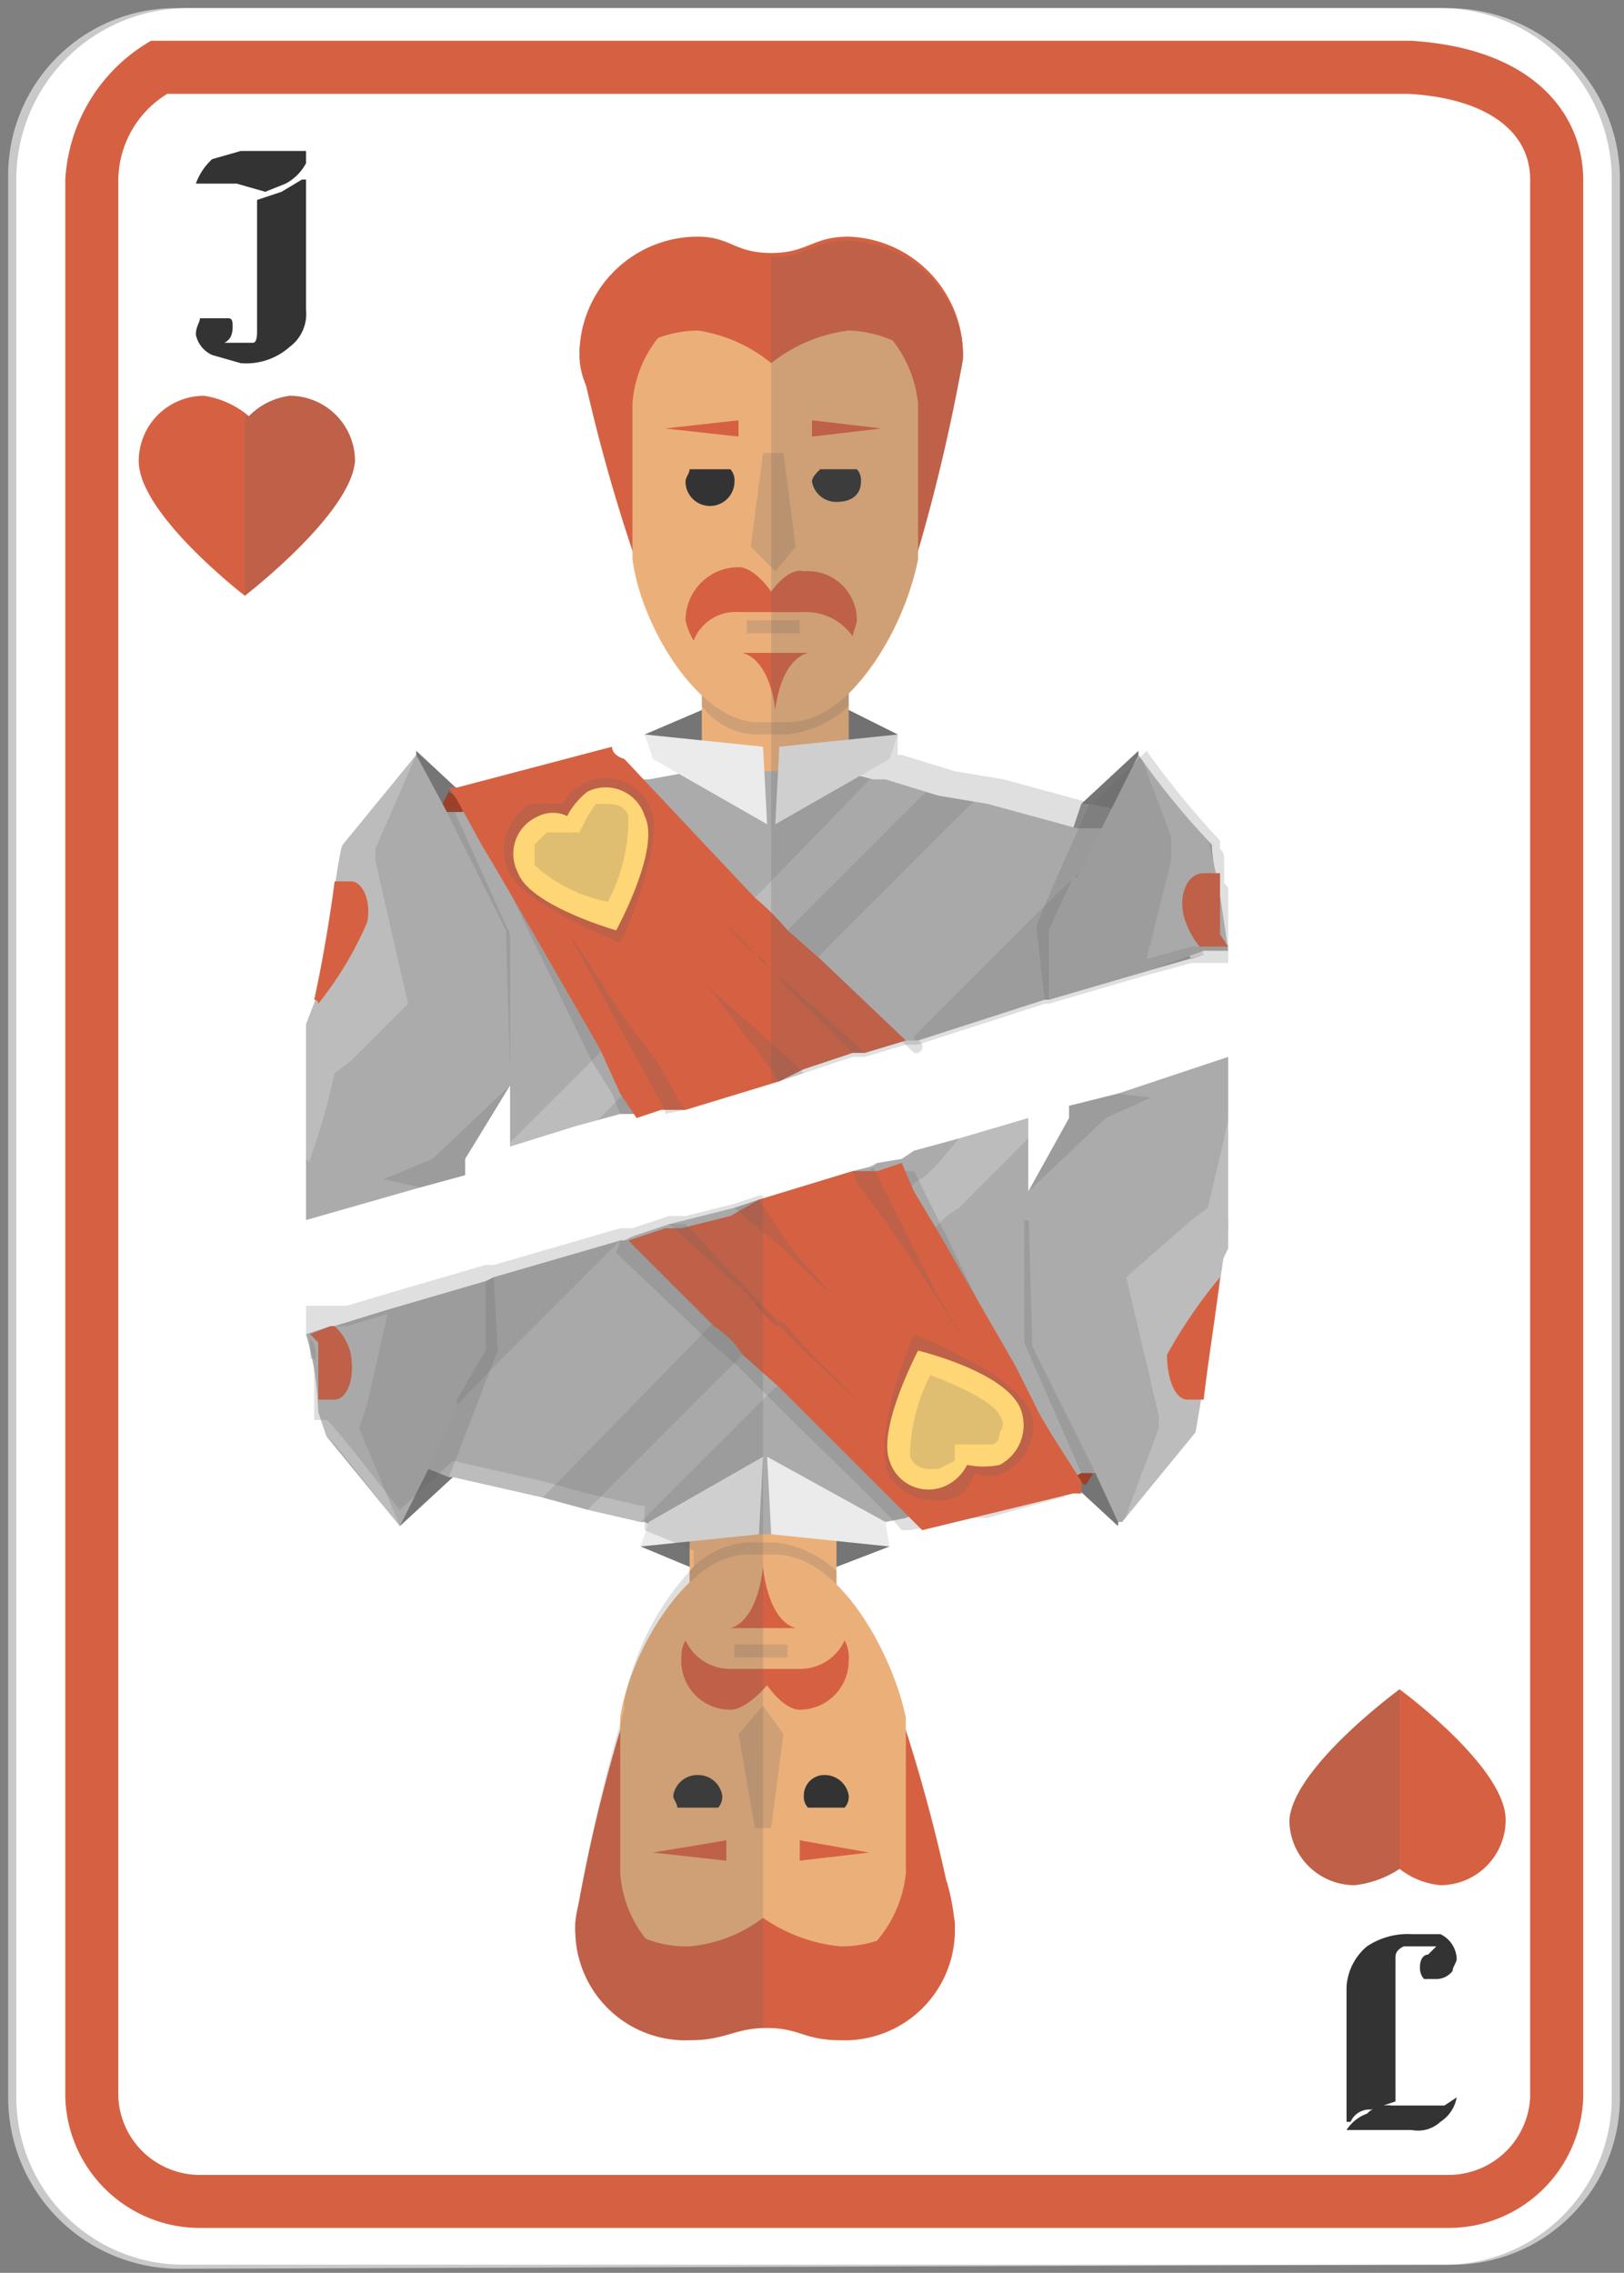 <svg xmlns="http://www.w3.org/2000/svg" viewBox="0 0 39.8 55.7"><rect x="0" y="0" width="39.8" height="55.7" fill="#808080" stroke="none"/><g style="isolation:isolate"><g id="b4243152-5696-44e7-bc04-ac0fdaa241ed" data-name="Layer 1"><path d="M4.5,55.6A4.2,4.2,0,0,1,.2,51.4V4.3A4.1,4.1,0,0,1,4.3.2H35.5a4.2,4.2,0,0,1,4.2,4.2v47a4.1,4.1,0,0,1-4.2,4.1Z" style="fill:#c9c9c9"/><path d="M4.6,55.5A4.1,4.1,0,0,1,.4,51.4V4.4A4.2,4.2,0,0,1,4.6.2H35.3a4.2,4.2,0,0,1,4.2,4.2v47a4.1,4.1,0,0,1-4.2,4.1Z" style="fill:#fff"/><path d="M35.5,54.6H4.9a3.3,3.3,0,0,1-3.3-3.2V4.4A4.2,4.2,0,0,1,3.7,1H34.6c3.1.2,4.2,1.9,4.2,3.4v47A3.3,3.3,0,0,1,35.5,54.6ZM4.1,2.3A2.5,2.5,0,0,0,2.9,4.4v47a2,2,0,0,0,2,1.9H35.5a2,2,0,0,0,2-1.9V4.4c0-1.2-1.1-2-3-2.1Z" style="fill:#d66142"/><path d="M7.5,4a1.2,1.2,0,0,1-.5.5l-.5.2-.7-.2h-1a1.5,1.5,0,0,1,.4-.6l.7-.2H7.5Zm0,3.6a1,1,0,0,1-.4.9,1.6,1.6,0,0,1-1.2.4l-.7-.2a.7.7,0,0,1-.4-.5c0-.2.1-.3.1-.4h.7c.1,0,.1.1.1.2s0,.3-.2.4h.7c.1,0,.1-.2.1-.3V4.9l.6-.2.5-.3h.1Z" style="fill:#333"/><path d="M33,48.7a1.4,1.4,0,0,1,.5-1,1.8,1.8,0,0,1,1.1-.3h.7a.7.7,0,0,1,.4.6c0,.1-.1.2-.1.3a.5.5,0,0,1-.4.2h-.3a.4.4,0,0,1-.1-.3c0-.2.1-.3.2-.3l.2-.2h-.8c-.2.1-.2.2-.2.3v3.5l-.6.2a.5.5,0,0,0-.5.3H33Zm0,3.5a1,1,0,0,1,.5-.4.7.7,0,0,1,.6-.2h1.3l.3-.2h0a.9.9,0,0,1-.4.6.8.8,0,0,1-.7.2H33Z" style="fill:#333"/><polygon points="17.2 17.4 15.8 18 16.1 18.5 21.6 18.5 22 18 20.8 17.4 17.2 17.4" style="fill:#757575"/><path d="M23.6,8.8a45.2,45.2,0,0,1-1.1,4.7c-1,2.1-3.6,1-3.6,1s-2.5,1.2-3.4-1a42.7,42.7,0,0,1-1.3-4.8,2.9,2.9,0,0,1,2.9-2.8,3.7,3.7,0,0,1,1.8.8,3.8,3.8,0,0,1,1.9-.8A2.8,2.8,0,0,1,23.6,8.8Z" style="fill:#d66142"/><rect x="17.2" y="15.7" width="3.6" height="3.72" style="fill:#ebb07a"/><path d="M20.8,16.4v.9a2.6,2.6,0,0,1-1.5.7h-.7a1.7,1.7,0,0,1-1.4-.7v-.8l.3.4V15.7h2.8v1.2Z" style="fill:#616161;opacity:0.2;mix-blend-mode:color-burn"/><path d="M19.3,7.2h-.7a2.9,2.9,0,0,0-3.1,2.7v3.8c.2,1.6,1.6,4,3.1,4h.7c1.6,0,2.9-2.4,3.2-4V9.9A3,3,0,0,0,19.3,7.2Z" style="fill:#ebb07a"/><path d="M16.9,11.5c0,.1-.1.2-.1.3a.6.6,0,0,0,1.2,0,.4.4,0,0,0-.1-.3Z" style="fill:#333"/><polygon points="19.2 11.1 19 11.1 18.7 11.1 18.4 13.4 19 14 19.5 13.4 19.2 11.1" style="fill:#616161;opacity:0.2;mix-blend-mode:color-burn"/><path d="M21,11.5a.4.4,0,0,1,.1.3c0,.3-.2.5-.6.5a.6.6,0,0,1-.6-.5c0-.1.1-.2.2-.3Z" style="fill:#333"/><g style="opacity:0.2;mix-blend-mode:color-burn"><rect x="18.3" y="15.2" width="1.3" height="0.32" style="fill:#616161"/></g><polygon points="19.9 10.3 21.6 10.5 19.9 10.7 19.9 10.3" style="fill:#d66142"/><polygon points="18.1 10.7 16.3 10.5 18.1 10.3 18.1 10.7" style="fill:#d66142"/><path d="M23.6,8.7a2.2,2.2,0,0,1-.3,1,2.9,2.9,0,0,0-2.5-1.6,3.8,3.8,0,0,0-1.9.8,3.7,3.7,0,0,0-1.8-.8,3,3,0,0,0-2.6,1.6,1.9,1.9,0,0,1-.3-1,2.9,2.9,0,0,1,2.9-2.9c.8,0,.9.4,1.8.4s1-.4,1.9-.4A2.9,2.9,0,0,1,23.6,8.7Z" style="fill:#d66142"/><path d="M18.2,16c.7.2.8,1.4.8,1.4s.1-1.2.8-1.4Z" style="fill:#d66142"/><path d="M21,15.2c0,.1-.1.3-.1.4a1.4,1.4,0,0,0-1.2-.6H18.1a1.1,1.1,0,0,0-1.1.7,1.7,1.7,0,0,1-.2-.5,1.3,1.3,0,0,1,1.3-1.3c.4,0,.8.6.8.6s.4-.6.8-.5A1.2,1.2,0,0,1,21,15.2Z" style="fill:#d66142"/><path d="M27.9,18.4l-1.4,1.3-.6,1.8,2-.4Z" style="fill:#757575"/><path d="M10.2,18.4l1.4,1.3.6,1.8-2-.4Z" style="fill:#757575"/><path d="M11,19.4l-.2.4-.4,1.4,2.4-.6Z" style="fill:#9c4129"/><path d="M29.5,23.4l-1.4.4-2.4.7h-.1l-3.1,1h-.3l-1,.3h-.3l-1.2.4-.6.2-2.3.7h-.6l-.6.2h-.4l-1.1.3-1.6.5V26.6l-1.1,1.8v.4l-1.1.3-2.8.8v-4h0v-.8l.5-1.3.5-1.3.6-1.4.2-.5.3-.5h.4l.6-.2h.7l1.8-.4h.5l1.5-.4h.8l1.1-.2h3.6l.8.2h.3l1.3.4,1.2.2,2.2.6h.6l.7.2h.3l.5,1.3.5,1.4.2.3Z" style="fill:#ababab"/><polygon points="23.2 18.9 19.5 22.6 19.3 22.8 18.7 23.4 18.7 23.4 17.6 24.4 17.6 24.5 15.8 26.3 15.2 26.9 15 27.1 14.7 27.4 14.1 27.9 12.5 28.4 12.5 28 14.2 26.3 14.5 26 14.7 25.8 15.2 25.2 15.4 25.1 15.6 24.9 15.7 24.8 17.8 22.7 17.8 22.7 17.9 22.6 17.9 22.6 18.5 22 18.7 21.8 21.9 18.5 23.2 18.9" style="fill:#fff;opacity:0.2"/><polygon points="27.9 20 25.6 22.2 22.4 25.4 22.4 25.5 22.2 25.5 21.2 25.8 20.9 25.9 19.7 26.3 19.1 26.5 16.8 27.2 16.3 27.3 16.2 27.3 16.3 27.2 16.6 26.9 18.2 25.3 18.4 25.1 19.3 24.3 19.4 24.2 20.2 23.3 24.4 19.1 26.6 19.7 26.7 19.7 27.2 19.8 27.9 20" style="fill:#fff;opacity:0.2"/><path d="M22.5,25.5h-.3l-1,.3h-.3l-1.2.4-.6.2-2.3.7h-.6l-.6.2h-.4l-.2-.5L14.5,26l-1.7-3.5L12,20.8h-.1l-.5-.9h.1l1.8-.4h.5l1.5-.4h.2l3.2,3.1a6,6,0,0,0,.8.8l.7.7,2.2,2.1A.1.1,0,0,0,22.5,25.5Z" style="fill:#616161;opacity:0.2;mix-blend-mode:color-burn"/><path d="M19.1,26.5l-2.3.7h-.6l-.6.2-.4-.6-.5-1.1-1.9-3.3-.7-1.2-.3-.5-.6-1.1-.2-.3h.2l3.8-1q0,.2.3.3L18.5,22a6,6,0,0,1,.8.8l.8.7,2.1,2-1,.3h-.3l-1.2.4Z" style="fill:#d66142"/><polygon points="15.8 18 16 18.6 18.8 20.2 18.7 18.3 15.8 18" style="fill:#ebebeb"/><polygon points="22 18 21.8 18.6 19 20.2 19.1 18.3 22 18" style="fill:#ebebeb"/><path d="M18.7,23.4l.5.6-.5-.6-.8-.8-.4-.5.4.5Z" style="fill:#616161;opacity:0.2;mix-blend-mode:color-burn"/><path d="M19.4,24.2l1.8,1.6h-.3l-1.6-1.6-.7-.8h-.1l-.7-.7-1.4-1.5h0l1.4,1.5a2.3,2.3,0,0,1,.7.7c.1,0,.1,0,.1.1Z" style="fill:#616161;opacity:0.2;mix-blend-mode:color-burn"/><polygon points="16.8 27.2 16.3 27.3 16.3 27.2 15.8 26.3 15.2 25.2 14.6 24.1 13.9 22.8 15.4 25.1 16.1 26 16.6 26.9 16.8 27.2" style="fill:#616161;opacity:0.2;mix-blend-mode:color-burn"/><polygon points="19.7 26.3 19.1 26.5 18.6 25.8 18.2 25.3 17.6 24.5 17.3 24.1 17.6 24.4 18.4 25.1 19.7 26.3" style="fill:#616161;opacity:0.2;mix-blend-mode:color-burn"/><polygon points="12.5 26.6 11.4 28.4 11.4 28.8 10.3 29.1 9.4 28.9 10.6 28.4 12.5 26.6" style="fill:#616161;opacity:0.2;mix-blend-mode:color-burn"/><polygon points="29.5 23.4 28.1 23.8 25.7 24.5 25.6 24.5 25.4 22.7 25.6 22.2 25.9 21.5 26.7 19.7 27.2 19.8 27.9 20 27.9 20 28.2 20.1 28.7 21.4 29.2 22.8 29.4 23.1 29.5 23.4" style="fill:#616161;opacity:0.2;mix-blend-mode:color-burn"/><path d="M28.1,23.8l-2.4.7V22.8l.6-1.3h.1l.8-1.6.7-1.4a19.2,19.2,0,0,0,1.8,2.2,3.2,3.2,0,0,0,.1.7c.1.5.2,1.2.3,1.9h-.6Z" style="fill:#ababab"/><path d="M12.5,22.9V26l-4.2-.7v-.4l1.2-4.3.3-.5,1.1-.3h.2Z" style="fill:#616161;opacity:0.2;mix-blend-mode:color-burn"/><path d="M12.5,26.3,8.6,26H7.5c.1-.1.1-.4.2-.8s.6-4.5.7-4.5l1.8-2.2h0l.7,1.3,1.5,3Z" style="fill:#ababab"/><path d="M30.1,23.2h-.9l-1.1.3.6-2.4v-.6l-.9-2.4a21.3,21.3,0,0,0,1.8,2.2,3.2,3.2,0,0,0,.1.7h0c0,.1.1.1.1.2v.3c0,.1,0,.2.1.2h0v.3h0A.9.9,0,0,1,30.1,23.2Z" style="fill:#fff;opacity:0.2"/><path d="M10.2,18.5l-1,2.3v.3l.8,3.5L8.6,26l-.4.3a16.6,16.6,0,0,1-.6,2.1c0,.1,0,.1-.1,0V25.9h0v-.8h0v-.6c.2-.9.4-2.1.5-2.9v-.2l.2-.8c.1,0,1.8-2.2,1.8-2.2h0Z" style="fill:#fff;opacity:0.2"/><path d="M9,22.6a8.7,8.7,0,0,1-1.2,2,.1.1,0,0,0-.1-.1c.2-.9.4-2.1.5-2.9h.4C8.9,21.6,9.1,22.1,9,22.6Z" style="fill:#d66142"/><path d="M30.1,23.2h-.7a2,2,0,0,1-.4-.8c-.1-.5.1-1,.5-1h.4v.5h0v1Z" style="fill:#d66142"/><path d="M15.9,19.7c.5.9-.7,3.4-.7,3.4s-2.6-1-2.8-1.9a1.3,1.3,0,0,1,.6-1.5h.8a1.1,1.1,0,0,1,.5-.5A1.2,1.2,0,0,1,15.9,19.7Z" style="fill:#616161;opacity:0.2;mix-blend-mode:color-burn"/><path d="M15.8,20c.4.8-.7,2.8-.7,2.8s-2.1-.6-2.4-1.4a1,1,0,0,1,.5-1.4.8.8,0,0,1,.7,0,1.8,1.8,0,0,1,.5-.6A1,1,0,0,1,15.8,20Z" style="fill:#ffd675"/><path d="M14.9,22.1a3.7,3.7,0,0,1-1.8-.9v-.5l.3-.3h.8l.2-.4.2-.3h.2c.2,0,.5,0,.6.3A4.4,4.4,0,0,1,14.9,22.1Z" style="fill:#616161;opacity:0.2;mix-blend-mode:color-burn"/><path d="M30.1,23.2v-.6h0v-.3h0v-.5h0c0-.1-.1-.1-.1-.2h0V21a.3.3,0,0,0-.1-.2v-.2a21.3,21.3,0,0,1-1.8-2.2h0l-1.3,1.3-2.2-.6-1.2-.2-1.3-.4h-.1L22,18l-1.2-.6V17a7,7,0,0,0,1.7-3.3v-.2h0a45.2,45.2,0,0,0,1.1-4.7h0a2.9,2.9,0,0,0-2.8-2.9c-.9,0-1,.4-1.9.4V26.5h.2l.6-.2,1.2-.4h.3l1-.3h.3l3.1-1h.1l2.4-.7h0l1.1-.3h.9Z" style="fill:#616161;opacity:0.2;mix-blend-mode:color-burn"/><polygon points="20.5 38.4 21.8 37.9 21.5 37.3 16.1 37.4 15.7 37.9 16.9 38.4 20.5 38.4" style="fill:#757575"/><path d="M14.1,47.1a39.9,39.9,0,0,1,1.1-4.7c1-2.2,3.6-1,3.6-1s2.4-1.2,3.4,1a40.5,40.5,0,0,1,1.2,4.7,2.7,2.7,0,0,1-2.8,2.8,4,4,0,0,1-1.9-.7,3.5,3.5,0,0,1-1.8.7A2.7,2.7,0,0,1,14.1,47.1Z" style="fill:#d66142"/><rect x="16.9" y="36.4" width="3.6" height="3.72" style="fill:#ebb07a"/><path d="M16.9,39.4v-.9a2.1,2.1,0,0,1,1.4-.7H19a2.6,2.6,0,0,1,1.5.7v.9l-.4-.5v1.2H17.3V38.9Z" style="fill:#616161;opacity:0.2;mix-blend-mode:color-burn"/><path d="M18.3,48.6H19a3,3,0,0,0,3.2-2.7V42.1c-.3-1.5-1.6-4-3.2-4h-.7c-1.5,0-2.9,2.5-3.1,4v3.8A2.9,2.9,0,0,0,18.3,48.6Z" style="fill:#ebb07a"/><path d="M20.7,44.3a.4.4,0,0,0,.1-.3.6.6,0,0,0-.6-.5.5.5,0,0,0-.5.5.4.4,0,0,0,.1.3Z" style="fill:#333"/><polygon points="18.5 44.8 18.7 44.8 18.9 44.8 19.2 42.5 18.7 41.8 18.1 42.5 18.5 44.8" style="fill:#616161;opacity:0.2;mix-blend-mode:color-burn"/><path d="M16.6,44.3c0-.1-.1-.2-.1-.3a.6.6,0,0,1,.6-.5.6.6,0,0,1,.6.5.4.4,0,0,1-.1.3Z" style="fill:#333"/><g style="opacity:0.2;mix-blend-mode:color-burn"><rect x="18" y="40.3" width="1.3" height="0.32" style="fill:#616161"/></g><polygon points="17.8 45.6 16 45.4 17.8 45.1 17.8 45.6" style="fill:#d66142"/><polygon points="19.6 45.1 21.3 45.4 19.6 45.6 19.6 45.1" style="fill:#d66142"/><path d="M14.1,47.2a1.9,1.9,0,0,1,.3-1,2.7,2.7,0,0,0,2.5,1.5,3.5,3.5,0,0,0,1.8-.7,4,4,0,0,0,1.9.7,2.9,2.9,0,0,0,2.6-1.6,5.2,5.2,0,0,1,.2,1.1A2.7,2.7,0,0,1,20.6,50c-.9,0-1-.3-1.8-.3s-1,.3-1.9.3A2.7,2.7,0,0,1,14.1,47.2Z" style="fill:#d66142"/><path d="M19.5,39.9c-.7-.2-.8-1.5-.8-1.5s-.1,1.3-.8,1.5Z" style="fill:#d66142"/><path d="M16.7,40.6a.8.8,0,0,1,.1-.4,1.2,1.2,0,0,0,1.1.7h1.7a1.2,1.2,0,0,0,1.1-.7.9.9,0,0,1,.1.5,1.2,1.2,0,0,1-1.2,1.2c-.4,0-.8-.6-.8-.6s-.5.6-.9.6A1.2,1.2,0,0,1,16.7,40.6Z" style="fill:#d66142"/><path d="M9.8,37.4l1.3-1.2.6-1.8-2,.3Z" style="fill:#757575"/><path d="M27.4,37.4l-1.3-1.2-.6-1.8,2,.3Z" style="fill:#757575"/><path d="M26.6,36.4l.2-.3.5-1.5-2.4.6Z" style="fill:#9c4129"/><polygon points="8.2 32.5 9.5 32.1 11.9 31.4 12.1 31.3 15.2 30.4 15.3 30.4 15.5 30.3 16.4 30 16.8 29.9 18 29.6 18.6 29.4 20.9 28.7 21.3 28.6 21.5 28.5 22.1 28.4 22.4 28.2 23.5 27.9 25.2 27.4 25.2 27.9 25.2 29.2 26.2 27.4 26.2 27.1 27.4 26.8 30.1 25.9 30.1 29.8 30.1 30 30.1 30 30.1 30 30.1 30.6 30 30.8 29.5 32.1 28.9 33.3 28.3 34.7 28.1 35.2 27.9 35.8 27.5 35.9 26.8 36.1 26.8 36.1 26.7 36.1 26.6 36.1 26.6 36.1 26.5 36.1 26.3 36.2 26.3 36.2 26.2 36.2 26.1 36.2 24.3 36.7 24.1 36.7 24.1 36.7 23.9 36.8 22.4 37.1 22.4 37.1 22.2 37.2 21.7 37.3 21.5 37.3 20.5 37.6 16.9 37.6 16 37.4 15.8 37.3 15.7 37.3 14.4 37 13.3 36.7 11.1 36.2 11 36.2 10.5 36 9.8 35.9 9.7 35.9 9.5 35.8 8.9 34.4 8.4 33.1 8.3 32.7 8.2 32.5" style="fill:#ababab"/><polygon points="14.4 37 18.2 33.2 18.3 33.1 19 32.4 19 32.4 20 31.4 20.1 31.4 21.9 29.6 22.4 29 22.7 28.8 23 28.5 23.5 27.9 25.2 27.4 25.2 27.9 23.5 29.6 23.2 29.8 23 30 22.4 30.6 22.3 30.8 22.1 31 22 31 19.9 33.2 19.8 33.2 19.8 33.3 19.8 33.3 19.2 33.9 19 34 15.7 37.3 14.4 37" style="fill:#fff;opacity:0.2"/><polygon points="9.8 35.9 12 33.6 15.2 30.4 15.3 30.4 15.5 30.3 16.4 30 16.8 29.9 18 29.6 18.6 29.4 20.9 28.7 21.3 28.6 21.5 28.5 21.4 28.6 21 29 19.4 30.6 19.3 30.7 18.4 31.6 18.3 31.7 17.4 32.5 13.3 36.7 11.1 36.2 11 36.2 10.5 36 9.8 35.9" style="fill:#fff;opacity:0.2"/><path d="M15.2,30.4h.3l.9-.3h.4l1.2-.3.6-.2,2.3-.7h.6l.6-.2h.3l.3.6.5,1,1.7,3.5.8,1.7v.2h0l.4,1h-.1l-1.8.5h-.4l-1.5.3h-.2c-.5-.6-1.7-1.7-3.2-3.2l-.8-.8-.8-.7-2.2-2.1Z" style="fill:#616161;opacity:0.2;mix-blend-mode:color-burn"/><path d="M18.6,29.4l2.3-.7h.6l.6-.2.3.7.6,1,1.9,3.3.6,1.2.3.5.7,1.1v.3h-.2l-3.7.9-.3-.3-3.2-3.2-.9-.8a2.3,2.3,0,0,0-.7-.7l-2.1-2.1.9-.3h.4l1.2-.3Z" style="fill:#d66142"/><polygon points="21.8 37.9 21.7 37.3 18.8 35.7 18.9 37.6 21.8 37.9" style="fill:#ebebeb"/><polygon points="15.7 37.9 15.9 37.3 18.7 35.7 18.6 37.6 15.7 37.9" style="fill:#ebebeb"/><path d="M19,32.4l-.5-.5a1.2,1.2,0,0,0,.5.5l.8.9.4.4-.4-.4Z" style="fill:#616161;opacity:0.2;mix-blend-mode:color-burn"/><path d="M18.3,31.7,16.4,30h.4l1.6,1.7.7.7h.1l.7.8,1.4,1.4h0l-1.5-1.4-.7-.7H19Z" style="fill:#616161;opacity:0.2;mix-blend-mode:color-burn"/><polygon points="20.9 28.7 21.3 28.6 21.4 28.6 21.9 29.6 22.4 30.6 23 31.8 23.8 33.1 22.3 30.8 21.6 29.8 21 29 20.9 28.7" style="fill:#616161;opacity:0.2;mix-blend-mode:color-burn"/><polygon points="18 29.6 18.6 29.4 19 30 19.4 30.6 20.1 31.4 20.4 31.7 20 31.4 19.3 30.7 18 29.6" style="fill:#616161;opacity:0.2;mix-blend-mode:color-burn"/><polygon points="25.2 29.2 26.2 27.4 26.2 27.1 27.4 26.8 28.2 26.9 27.1 27.4 25.2 29.2" style="fill:#616161;opacity:0.2;mix-blend-mode:color-burn"/><polygon points="8.2 32.5 9.5 32.1 11.9 31.4 12.1 31.3 12.2 33.1 12 33.6 11.7 34.4 11 36.2 10.5 36 9.8 35.9 9.7 35.9 9.5 35.8 8.9 34.4 8.4 33.1 8.3 32.7 8.2 32.5" style="fill:#616161;opacity:0.2;mix-blend-mode:color-burn"/><path d="M9.5,32.1l2.4-.7v1.7l-.7,1.2v.2L10.5,36l-.7,1.4L8,35.2l-.2-.6a7.4,7.4,0,0,0-.3-1.9l.6-.2h.1Z" style="fill:#ababab"/><path d="M25.1,32.9v-3l4.1.7v.3l-1.2,4.3-.2.6-1.1.3h-.2Z" style="fill:#616161;opacity:0.2;mix-blend-mode:color-burn"/><path d="M25.2,29.5l3.9.4h1a3.2,3.2,0,0,1-.1.8c-.2,1.5-.7,4.4-.7,4.4s-1.8,2.2-1.8,2.2h-.1l-.6-1.3-1.5-3Z" style="fill:#ababab"/><path d="M7.5,32.7h.1l.5-.2h.4l1-.3L9,34.4l-.2.6,1,2.4c-.1-.1-1.7-2.2-1.8-2.2l-.2-.6h0v-.3a.3.3,0,0,0-.1-.2v-.3h0v-.4h0A.6.6,0,0,0,7.5,32.7Z" style="fill:#fff;opacity:0.2"/><path d="M27.5,37.4l.9-2.4v-.3l-.8-3.4,1.6-1.4.4-.3s.5-2.1.5-2.2h.1V30h0v.8h0c0,.2-.1.3-.1.5s-.3,2.1-.4,3-.1.1-.1.2a3.2,3.2,0,0,0-.1.7c-.1,0-1.8,2.2-1.8,2.2h0Z" style="fill:#fff;opacity:0.2"/><path d="M28.6,33.2a12.2,12.2,0,0,1,1.3-1.9h0c-.1.9-.3,2.1-.4,3h-.4C28.8,34.3,28.6,33.8,28.6,33.2Z" style="fill:#d66142"/><path d="M7.6,32.7l.5-.2h.1a1.3,1.3,0,0,1,.4.7c.1.6-.1,1.1-.4,1.1H7.8v-.5h0v-.9Z" style="fill:#d66142"/><path d="M21.8,36.2c-.5-1,.6-3.5.6-3.5s2.6,1,2.9,2a1.3,1.3,0,0,1-.7,1.4.8.8,0,0,1-.7,0s-.2.5-.5.6A1.4,1.4,0,0,1,21.8,36.2Z" style="fill:#616161;opacity:0.2;mix-blend-mode:color-burn"/><path d="M21.8,35.8c-.3-.8.7-2.7.7-2.7s2.1.5,2.5,1.4a1.1,1.1,0,0,1-.5,1.4,2,2,0,0,1-.8,0,1.1,1.1,0,0,1-.5.5A1,1,0,0,1,21.8,35.8Z" style="fill:#ffd675"/><path d="M22.8,33.7c.8.3,1.6.7,1.7,1a.3.3,0,0,1,0,.4c0,.2-.1.3-.2.3h-.9v.4L23,36h-.2a.5.5,0,0,1-.5-.3A4.5,4.5,0,0,1,22.8,33.7Z" style="fill:#616161;opacity:0.2;mix-blend-mode:color-burn"/><path d="M7.5,32.7c.1.1.1.1.1.2v.4h.1v.2h0v.5h0v.3h0v.5H8c.1,0,1.7,2.1,1.8,2.2h0l1.3-1.2,2.2.5,1.1.3,1.3.3h.1v.6l1.2.5v.4a6.6,6.6,0,0,0-1.7,3.3v.2h0a39.9,39.9,0,0,0-1.1,4.7h0A2.7,2.7,0,0,0,16.9,50c.9,0,1-.3,1.8-.3V29.3h-.1l-.6.2-1.2.3h-.4l-.9.3h-.3l-3.1.9h-.2l-2.4.7h0l-1,.3h-1Z" style="fill:#616161;opacity:0.2;mix-blend-mode:color-burn"/><path d="M8.7,11.3C8.6,12.6,6,14.6,6,14.6s-2.6-2-2.6-3.3A1.6,1.6,0,0,1,5,9.7a2.2,2.2,0,0,1,1.1.5,1.7,1.7,0,0,1,1-.5A1.6,1.6,0,0,1,8.7,11.3Z" style="fill:#d66142"/><path d="M7.1,9.7a1.7,1.7,0,0,0-1,.5H6v4.4H6s2.6-2,2.7-3.3A1.6,1.6,0,0,0,7.1,9.7Z" style="fill:#616161;opacity:0.2;mix-blend-mode:color-burn"/><path d="M31.6,44.6c.1-1.3,2.7-3.2,2.7-3.2s2.6,1.9,2.6,3.2a1.6,1.6,0,0,1-1.6,1.6,1.9,1.9,0,0,1-1-.4,2.5,2.5,0,0,1-1.1.4A1.6,1.6,0,0,1,31.6,44.6Z" style="fill:#d66142"/><path d="M33.2,46.2a2.5,2.5,0,0,0,1.1-.4h0V41.4h0s-2.6,1.9-2.7,3.2A1.6,1.6,0,0,0,33.2,46.2Z" style="fill:#616161;opacity:0.2;mix-blend-mode:color-burn"/></g></g></svg>